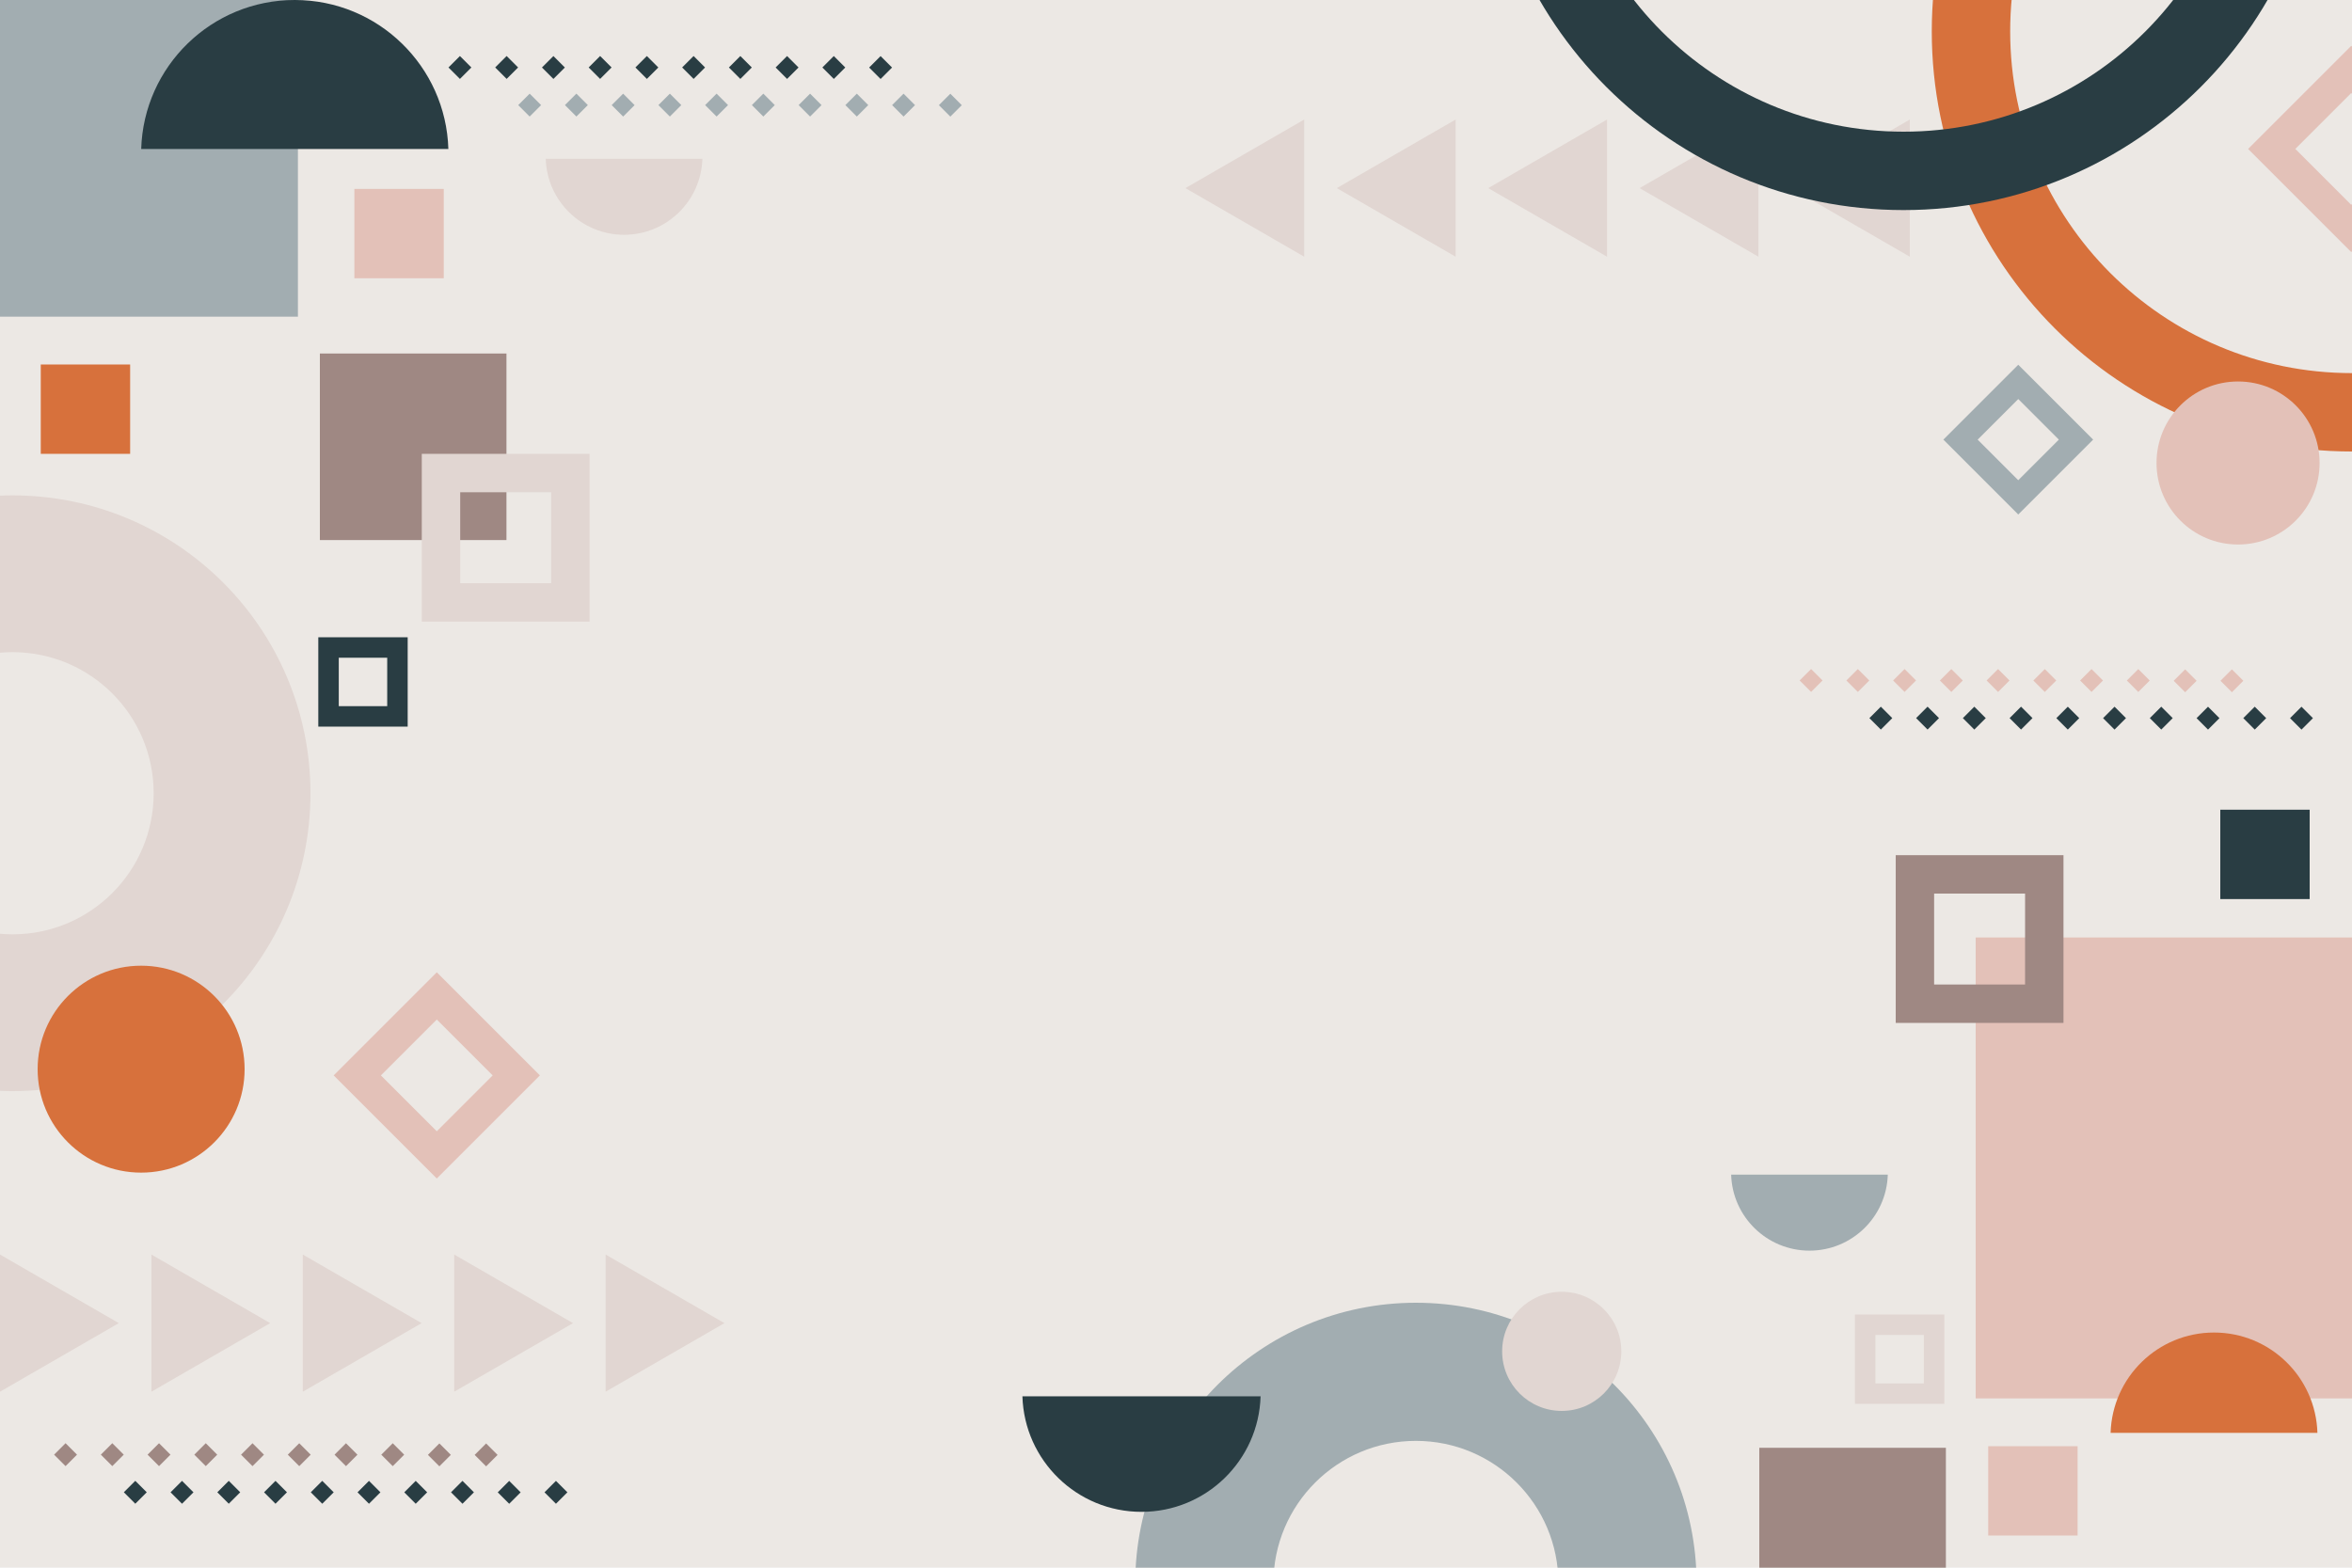 <?xml version="1.0" encoding="utf-8"?>
<!-- Generator: Adobe Illustrator 27.5.0, SVG Export Plug-In . SVG Version: 6.00 Build 0)  -->
<svg version="1.1" xmlns="http://www.w3.org/2000/svg" xmlns:xlink="http://www.w3.org/1999/xlink" x="0px" y="0px"
	 viewBox="0 0 750 500" style="enable-background:new 0 0 750 500;" xml:space="preserve">
<g id="BACKGROUND">
	<rect style="fill:#ECE8E4;" width="750" height="500"/>
</g>
<g id="OBJECTS">
	<g>
		<defs>
			<rect id="SVGID_1_" width="750" height="500"/>
		</defs>
		<clipPath id="SVGID_00000108283484887740728200000012008470905463941254_">
			<use xlink:href="#SVGID_1_"  style="overflow:visible;"/>
		</clipPath>
		<g style="clip-path:url(#SVGID_00000108283484887740728200000012008470905463941254_);">
			<g>
				<polygon style="fill:#E1D6D2;" points="609,60 609,81.873 590.057,70.938 571.113,60 590.057,49.062 609,38.125 				"/>
				<polygon style="fill:#E1D6D2;" points="560.723,60 560.723,81.873 541.778,70.938 522.836,60 541.778,49.062 560.723,38.125 
									"/>
				<polygon style="fill:#E1D6D2;" points="512.443,60 512.443,81.873 493.5,70.938 474.557,60 493.5,49.062 512.443,38.125 				"/>
				<polygon style="fill:#E1D6D2;" points="464.165,60 464.165,81.873 445.221,70.938 426.277,60 445.221,49.062 464.165,38.125 
									"/>
				<polygon style="fill:#E1D6D2;" points="415.888,60 415.888,81.873 396.943,70.938 378,60 396.943,49.062 415.888,38.125 				"/>
			</g>
			<g>
				<polygon style="fill:#E1D6D2;" points="0,421.999 0,400.126 18.944,411.061 37.887,421.999 18.944,432.938 0,443.874 				"/>
				<polygon style="fill:#E1D6D2;" points="48.278,421.999 48.278,400.126 67.222,411.061 86.165,421.999 67.222,432.938 
					48.278,443.874 				"/>
				<polygon style="fill:#E1D6D2;" points="96.556,421.999 96.556,400.126 115.5,411.061 134.444,421.999 115.5,432.938 
					96.556,443.874 				"/>
				<polygon style="fill:#E1D6D2;" points="144.835,421.999 144.835,400.126 163.779,411.061 182.722,421.999 163.779,432.938 
					144.835,443.874 				"/>
				<polygon style="fill:#E1D6D2;" points="193.112,421.999 193.112,400.126 212.056,411.061 231,421.999 212.056,432.938 
					193.112,443.874 				"/>
			</g>
		</g>
		
			<rect x="102" y="112.75" style="clip-path:url(#SVGID_00000108283484887740728200000012008470905463941254_);fill:#9F8883;" width="59.5" height="59.5"/>
		<g style="clip-path:url(#SVGID_00000108283484887740728200000012008470905463941254_);">
			<rect x="-24" y="-18" style="fill:#A2ADB1;" width="119" height="119"/>
			<rect x="630" y="299" style="fill:#E3C1B8;" width="147" height="147"/>
			<rect x="561" y="461.75" style="fill:#9F8883;" width="59.5" height="59.5"/>
			<rect x="113" y="60.25" style="fill:#E3C1B8;" width="28.5" height="28.5"/>
			<rect x="634" y="461.25" style="fill:#E3C1B8;" width="28.5" height="28.5"/>
			<rect x="708" y="258.25" style="fill:#293D43;" width="28.5" height="28.5"/>
			<rect x="13" y="116.25" style="fill:#D7713C;" width="28.5" height="28.5"/>
		</g>
		<path style="clip-path:url(#SVGID_00000108283484887740728200000012008470905463941254_);fill:#E1D6D2;" d="M4,158
			c-52.467,0-95,42.533-95,95c0,52.467,42.533,95,95,95s95-42.533,95-95C99,200.533,56.467,158,4,158z M4,298
			c-24.853,0-45-20.147-45-45c0-24.853,20.147-45,45-45s45,20.147,45,45C49,277.853,28.853,298,4,298z"/>
		<path style="clip-path:url(#SVGID_00000108283484887740728200000012008470905463941254_);fill:#D7713C;" d="M750-124
			c-74.006,0-134,59.994-134,134c0,74.006,59.994,134,134,134S884,84.006,884,10C884-64.006,824.006-124,750-124z M750,119
			c-60.201,0-109-48.799-109-109c0-60.199,48.799-109,109-109c60.201,0,109,48.801,109,109C859,70.201,810.201,119,750,119z"/>
		<path style="clip-path:url(#SVGID_00000108283484887740728200000012008470905463941254_);fill:#293D43;" d="M607-201
			c-74.006,0-134,59.994-134,134c0,74.006,59.994,134,134,134S741,7.006,741-67C741-141.006,681.006-201,607-201z M607,42
			C546.799,42,498-6.799,498-67c0-60.199,48.799-109,109-109c60.201,0,109,48.801,109,109C716-6.799,667.201,42,607,42z"/>
		<path style="clip-path:url(#SVGID_00000108283484887740728200000012008470905463941254_);fill:#A2ADB1;" d="M451.5,415.5
			c-49.43,0-89.5,40.07-89.5,89.5s40.07,89.5,89.5,89.5S541,554.43,541,505S500.93,415.5,451.5,415.5z M451.5,550.444
			c-25.1,0-45.443-20.346-45.443-45.444c0-25.098,20.344-45.444,45.443-45.444c25.1,0,45.443,20.347,45.443,45.444
			C496.943,530.099,476.6,550.444,451.5,550.444z"/>
		<g style="clip-path:url(#SVGID_00000108283484887740728200000012008470905463941254_);">
			
				<rect x="144.09" y="18.917" transform="matrix(0.707 -0.707 0.707 0.707 27.762 110.018)" style="fill:#293D43;" width="5.165" height="5.165"/>
			
				<rect x="158.996" y="18.917" transform="matrix(0.707 -0.707 0.707 0.707 32.121 120.548)" style="fill:#293D43;" width="5.165" height="5.165"/>
			
				<rect x="173.902" y="18.917" transform="matrix(0.707 -0.707 0.707 0.707 36.496 131.1)" style="fill:#293D43;" width="5.165" height="5.165"/>
			
				<rect x="188.808" y="18.917" transform="matrix(0.707 -0.707 0.707 0.707 40.852 141.628)" style="fill:#293D43;" width="5.165" height="5.165"/>
			
				<rect x="203.714" y="18.917" transform="matrix(0.707 -0.707 0.707 0.707 45.22 152.171)" style="fill:#293D43;" width="5.165" height="5.165"/>
			
				<rect x="218.62" y="18.917" transform="matrix(0.707 -0.707 0.707 0.707 49.584 162.708)" style="fill:#293D43;" width="5.165" height="5.165"/>
			
				<rect x="233.526" y="18.917" transform="matrix(0.707 -0.707 0.707 0.707 53.952 173.251)" style="fill:#293D43;" width="5.165" height="5.165"/>
			
				<rect x="248.432" y="18.917" transform="matrix(0.707 -0.707 0.707 0.707 58.315 183.789)" style="fill:#293D43;" width="5.165" height="5.165"/>
			
				<rect x="263.338" y="18.917" transform="matrix(0.707 -0.707 0.707 0.707 62.681 194.329)" style="fill:#293D43;" width="5.165" height="5.165"/>
			
				<rect x="278.244" y="18.917" transform="matrix(0.707 -0.707 0.707 0.707 67.059 204.883)" style="fill:#293D43;" width="5.165" height="5.165"/>
		</g>
		<g style="clip-path:url(#SVGID_00000108283484887740728200000012008470905463941254_);">
			
				<rect x="166.329" y="30.917" transform="matrix(0.707 -0.707 0.707 0.707 25.79 129.258)" style="fill:#A2ADB1;" width="5.165" height="5.165"/>
			
				<rect x="181.235" y="30.917" transform="matrix(0.707 -0.707 0.707 0.707 30.151 139.79)" style="fill:#A2ADB1;" width="5.165" height="5.165"/>
			
				<rect x="196.141" y="30.917" transform="matrix(0.707 -0.707 0.707 0.707 34.523 150.34)" style="fill:#A2ADB1;" width="5.165" height="5.165"/>
			
				<rect x="211.047" y="30.917" transform="matrix(0.707 -0.707 0.707 0.707 38.883 160.871)" style="fill:#A2ADB1;" width="5.165" height="5.165"/>
			
				<rect x="225.953" y="30.917" transform="matrix(0.707 -0.707 0.707 0.707 43.246 171.408)" style="fill:#A2ADB1;" width="5.165" height="5.165"/>
			
				<rect x="240.859" y="30.917" transform="matrix(0.707 -0.707 0.707 0.707 47.612 181.948)" style="fill:#A2ADB1;" width="5.165" height="5.165"/>
			
				<rect x="255.765" y="30.917" transform="matrix(0.707 -0.707 0.707 0.707 51.98 192.491)" style="fill:#A2ADB1;" width="5.165" height="5.165"/>
			
				<rect x="270.671" y="30.917" transform="matrix(0.707 -0.707 0.707 0.707 56.344 203.029)" style="fill:#A2ADB1;" width="5.165" height="5.165"/>
			
				<rect x="285.577" y="30.917" transform="matrix(0.707 -0.707 0.707 0.707 60.712 213.571)" style="fill:#A2ADB1;" width="5.165" height="5.165"/>
			
				<rect x="300.484" y="30.917" transform="matrix(0.707 -0.707 0.707 0.707 65.088 224.125)" style="fill:#A2ADB1;" width="5.165" height="5.165"/>
		</g>
		<g style="clip-path:url(#SVGID_00000108283484887740728200000012008470905463941254_);">
			
				<rect x="731.417" y="226.417" transform="matrix(0.707 -0.707 0.707 0.707 53.055 586.087)" style="fill:#293D43;" width="5.165" height="5.165"/>
			
				<rect x="716.511" y="226.417" transform="matrix(0.707 -0.707 0.707 0.707 48.685 575.539)" style="fill:#293D43;" width="5.165" height="5.165"/>
			
				<rect x="701.605" y="226.417" transform="matrix(0.707 -0.707 0.707 0.707 44.324 565.008)" style="fill:#293D43;" width="5.165" height="5.165"/>
			
				<rect x="686.699" y="226.417" transform="matrix(0.707 -0.707 0.707 0.707 39.954 554.459)" style="fill:#293D43;" width="5.165" height="5.165"/>
			
				<rect x="671.792" y="226.417" transform="matrix(0.707 -0.707 0.707 0.707 35.592 543.927)" style="fill:#293D43;" width="5.165" height="5.165"/>
			
				<rect x="656.887" y="226.417" transform="matrix(0.707 -0.707 0.707 0.707 31.227 533.388)" style="fill:#293D43;" width="5.165" height="5.165"/>
			
				<rect x="641.981" y="226.417" transform="matrix(0.707 -0.707 0.707 0.707 26.857 522.839)" style="fill:#293D43;" width="5.165" height="5.165"/>
			
				<rect x="627.075" y="226.417" transform="matrix(0.707 -0.707 0.707 0.707 22.495 512.307)" style="fill:#293D43;" width="5.165" height="5.165"/>
			
				<rect x="612.168" y="226.417" transform="matrix(0.707 -0.707 0.707 0.707 18.125 501.758)" style="fill:#293D43;" width="5.165" height="5.165"/>
			
				<rect x="597.262" y="226.417" transform="matrix(0.707 -0.707 0.707 0.707 13.763 491.227)" style="fill:#293D43;" width="5.165" height="5.165"/>
		</g>
		<g style="clip-path:url(#SVGID_00000108283484887740728200000012008470905463941254_);">
			
				<rect x="709.178" y="214.417" transform="matrix(0.707 -0.707 0.707 0.707 55.071 566.929)" style="fill:#E3C1B8;" width="5.165" height="5.165"/>
			
				<rect x="694.272" y="214.417" transform="matrix(0.707 -0.707 0.707 0.707 50.703 556.388)" style="fill:#E3C1B8;" width="5.165" height="5.166"/>
			
				<rect x="679.366" y="214.417" transform="matrix(0.707 -0.707 0.707 0.707 46.296 545.768)" style="fill:#E3C1B8;" width="5.165" height="5.165"/>
			
				<rect x="664.459" y="214.417" transform="matrix(0.707 -0.707 0.707 0.707 41.925 535.218)" style="fill:#E3C1B8;" width="5.165" height="5.165"/>
			
				<rect x="649.553" y="214.417" transform="matrix(0.707 -0.707 0.707 0.707 37.564 524.687)" style="fill:#E3C1B8;" width="5.165" height="5.165"/>
			
				<rect x="634.648" y="214.417" transform="matrix(0.707 -0.707 0.707 0.707 33.194 514.139)" style="fill:#E3C1B8;" width="5.165" height="5.165"/>
			
				<rect x="619.742" y="214.417" transform="matrix(0.707 -0.707 0.707 0.707 28.832 503.608)" style="fill:#E3C1B8;" width="5.165" height="5.165"/>
			
				<rect x="604.835" y="214.417" transform="matrix(0.707 -0.707 0.707 0.707 24.462 493.058)" style="fill:#E3C1B8;" width="5.165" height="5.165"/>
			
				<rect x="589.929" y="214.417" transform="matrix(0.707 -0.707 0.707 0.707 20.101 482.527)" style="fill:#E3C1B8;" width="5.165" height="5.165"/>
			
				<rect x="575.023" y="214.417" transform="matrix(0.707 -0.707 0.707 0.707 15.731 471.979)" style="fill:#E3C1B8;" width="5.165" height="5.165"/>
		</g>
		<g style="clip-path:url(#SVGID_00000108283484887740728200000012008470905463941254_);">
			
				<rect x="174.765" y="473.417" transform="matrix(0.707 -0.707 0.707 0.707 -284.636 264.815)" style="fill:#293D43;" width="5.165" height="5.165"/>
			
				<rect x="159.859" y="473.417" transform="matrix(0.707 -0.707 0.707 0.707 -289.005 254.281)" style="fill:#293D43;" width="5.165" height="5.165"/>
			
				<rect x="144.953" y="473.417" transform="matrix(0.707 -0.707 0.707 0.707 -293.368 243.734)" style="fill:#293D43;" width="5.165" height="5.165"/>
			
				<rect x="130.046" y="473.417" transform="matrix(0.707 -0.707 0.707 0.707 -297.735 233.197)" style="fill:#293D43;" width="5.165" height="5.165"/>
			
				<rect x="115.14" y="473.417" transform="matrix(0.707 -0.707 0.707 0.707 -302.101 222.656)" style="fill:#293D43;" width="5.165" height="5.165"/>
			
				<rect x="100.235" y="473.417" transform="matrix(0.707 -0.707 0.707 0.707 -306.465 212.114)" style="fill:#293D43;" width="5.165" height="5.165"/>
			
				<rect x="85.329" y="473.417" transform="matrix(0.707 -0.707 0.707 0.707 -310.834 201.58)" style="fill:#293D43;" width="5.165" height="5.165"/>
			
				<rect x="70.422" y="473.417" transform="matrix(0.707 -0.707 0.707 0.707 -315.196 191.034)" style="fill:#293D43;" width="5.165" height="5.165"/>
			
				<rect x="55.516" y="473.417" transform="matrix(0.707 -0.707 0.707 0.707 -319.566 180.499)" style="fill:#293D43;" width="5.165" height="5.165"/>
			
				<rect x="40.61" y="473.417" transform="matrix(0.707 -0.707 0.707 0.707 -323.928 169.954)" style="fill:#293D43;" width="5.165" height="5.165"/>
		</g>
		<g style="clip-path:url(#SVGID_00000108283484887740728200000012008470905463941254_);">
			
				<rect x="152.525" y="461.417" transform="matrix(0.707 -0.707 0.707 0.707 -282.697 245.64)" style="fill:#9F8883;" width="5.165" height="5.165"/>
			
				<rect x="137.619" y="461.417" transform="matrix(0.707 -0.707 0.707 0.707 -287.062 235.093)" style="fill:#9F8883;" width="5.165" height="5.165"/>
			
				<rect x="122.713" y="461.417" transform="matrix(0.707 -0.707 0.707 0.707 -291.398 224.497)" style="fill:#9F8883;" width="5.165" height="5.165"/>
			
				<rect x="107.807" y="461.417" transform="matrix(0.707 -0.707 0.707 0.707 -295.765 213.96)" style="fill:#9F8883;" width="5.165" height="5.165"/>
			
				<rect x="92.901" y="461.417" transform="matrix(0.707 -0.707 0.707 0.707 -300.131 203.419)" style="fill:#9F8883;" width="5.165" height="5.165"/>
			
				<rect x="77.996" y="461.417" transform="matrix(0.707 -0.707 0.707 0.707 -304.497 192.88)" style="fill:#9F8883;" width="5.165" height="5.165"/>
			
				<rect x="63.089" y="461.417" transform="matrix(0.707 -0.707 0.707 0.707 -308.859 182.334)" style="fill:#9F8883;" width="5.165" height="5.165"/>
			
				<rect x="48.183" y="461.417" transform="matrix(0.707 -0.707 0.707 0.707 -313.229 171.799)" style="fill:#9F8883;" width="5.165" height="5.165"/>
			
				<rect x="33.277" y="461.417" transform="matrix(0.707 -0.707 0.707 0.707 -317.59 161.254)" style="fill:#9F8883;" width="5.165" height="5.165"/>
			
				<rect x="18.371" y="461.417" transform="matrix(0.707 -0.707 0.707 0.707 -321.961 150.719)" style="fill:#9F8883;" width="5.165" height="5.165"/>
		</g>
		<g style="clip-path:url(#SVGID_00000108283484887740728200000012008470905463941254_);">
			<circle style="fill:#D7713C;" cx="45" cy="341" r="33"/>
			<circle style="fill:#E1D6D2;" cx="498" cy="431" r="19"/>
			<circle style="fill:#E3C1B8;" cx="713.666" cy="147.667" r="26"/>
		</g>
		<g style="clip-path:url(#SVGID_00000108283484887740728200000012008470905463941254_);">
			<path style="fill:#9F8883;" d="M604.5,272.75v53.5H658v-53.5H604.5z M645.75,314h-29v-29h29V314z"/>
			<g>
				<path style="fill:#E1D6D2;" d="M134.5,144.75v53.5H188v-53.5H134.5z M175.75,186h-29v-29h29V186z"/>
				<path style="fill:#293D43;" d="M101.5,203.25v28.5H130v-28.5H101.5z M123.474,225.225h-15.448v-15.449h15.448V225.225z"/>
				<path style="fill:#E1D6D2;" d="M591.5,419.25v28.5H620v-28.5H591.5z M613.475,441.225h-15.449v-15.449h15.449V441.225z"/>
				<path style="fill:#E3C1B8;" d="M716.869,47.5l32.881,32.88l32.881-32.88L749.75,14.62L716.869,47.5z M767.574,47.5
					L749.75,65.324L731.926,47.5l17.824-17.824L767.574,47.5z"/>
				<path style="fill:#E3C1B8;" d="M106.399,342.985l32.881,32.88l32.881-32.88l-32.881-32.88L106.399,342.985z M157.104,342.985
					L139.28,360.81l-17.824-17.824l17.824-17.824L157.104,342.985z"/>
				<path style="fill:#A2ADB1;" d="M619.694,140.215l23.882,23.881l23.881-23.881l-23.881-23.881L619.694,140.215z M656.521,140.215
					l-12.945,12.946l-12.946-12.946l12.946-12.946L656.521,140.215z"/>
			</g>
		</g>
		<g style="clip-path:url(#SVGID_00000108283484887740728200000012008470905463941254_);">
			<path style="fill:#D7713C;" d="M738.975,457c-0.53-17.762-15.084-32-32.975-32c-17.891,0-32.445,14.238-32.975,32H738.975z"/>
			<path style="fill:#293D43;" d="M142.975,47.527C142.187,21.147,120.572,0,94,0S45.812,21.147,45.025,47.527H142.975z"/>
			<path style="fill:#293D43;" d="M326.025,445.338c0.611,20.455,17.371,36.852,37.975,36.852c20.603,0,37.365-16.397,37.975-36.852
				H326.025z"/>
			<path style="fill:#A2ADB1;" d="M552.025,374.646c0.401,13.453,11.424,24.236,24.975,24.236c13.55,0,24.573-10.783,24.975-24.236
				H552.025z"/>
			<path style="fill:#E1D6D2;" d="M174.025,50.646c0.401,13.453,11.424,24.236,24.975,24.236c13.55,0,24.573-10.783,24.975-24.236
				H174.025z"/>
		</g>
	</g>
</g>
</svg>
